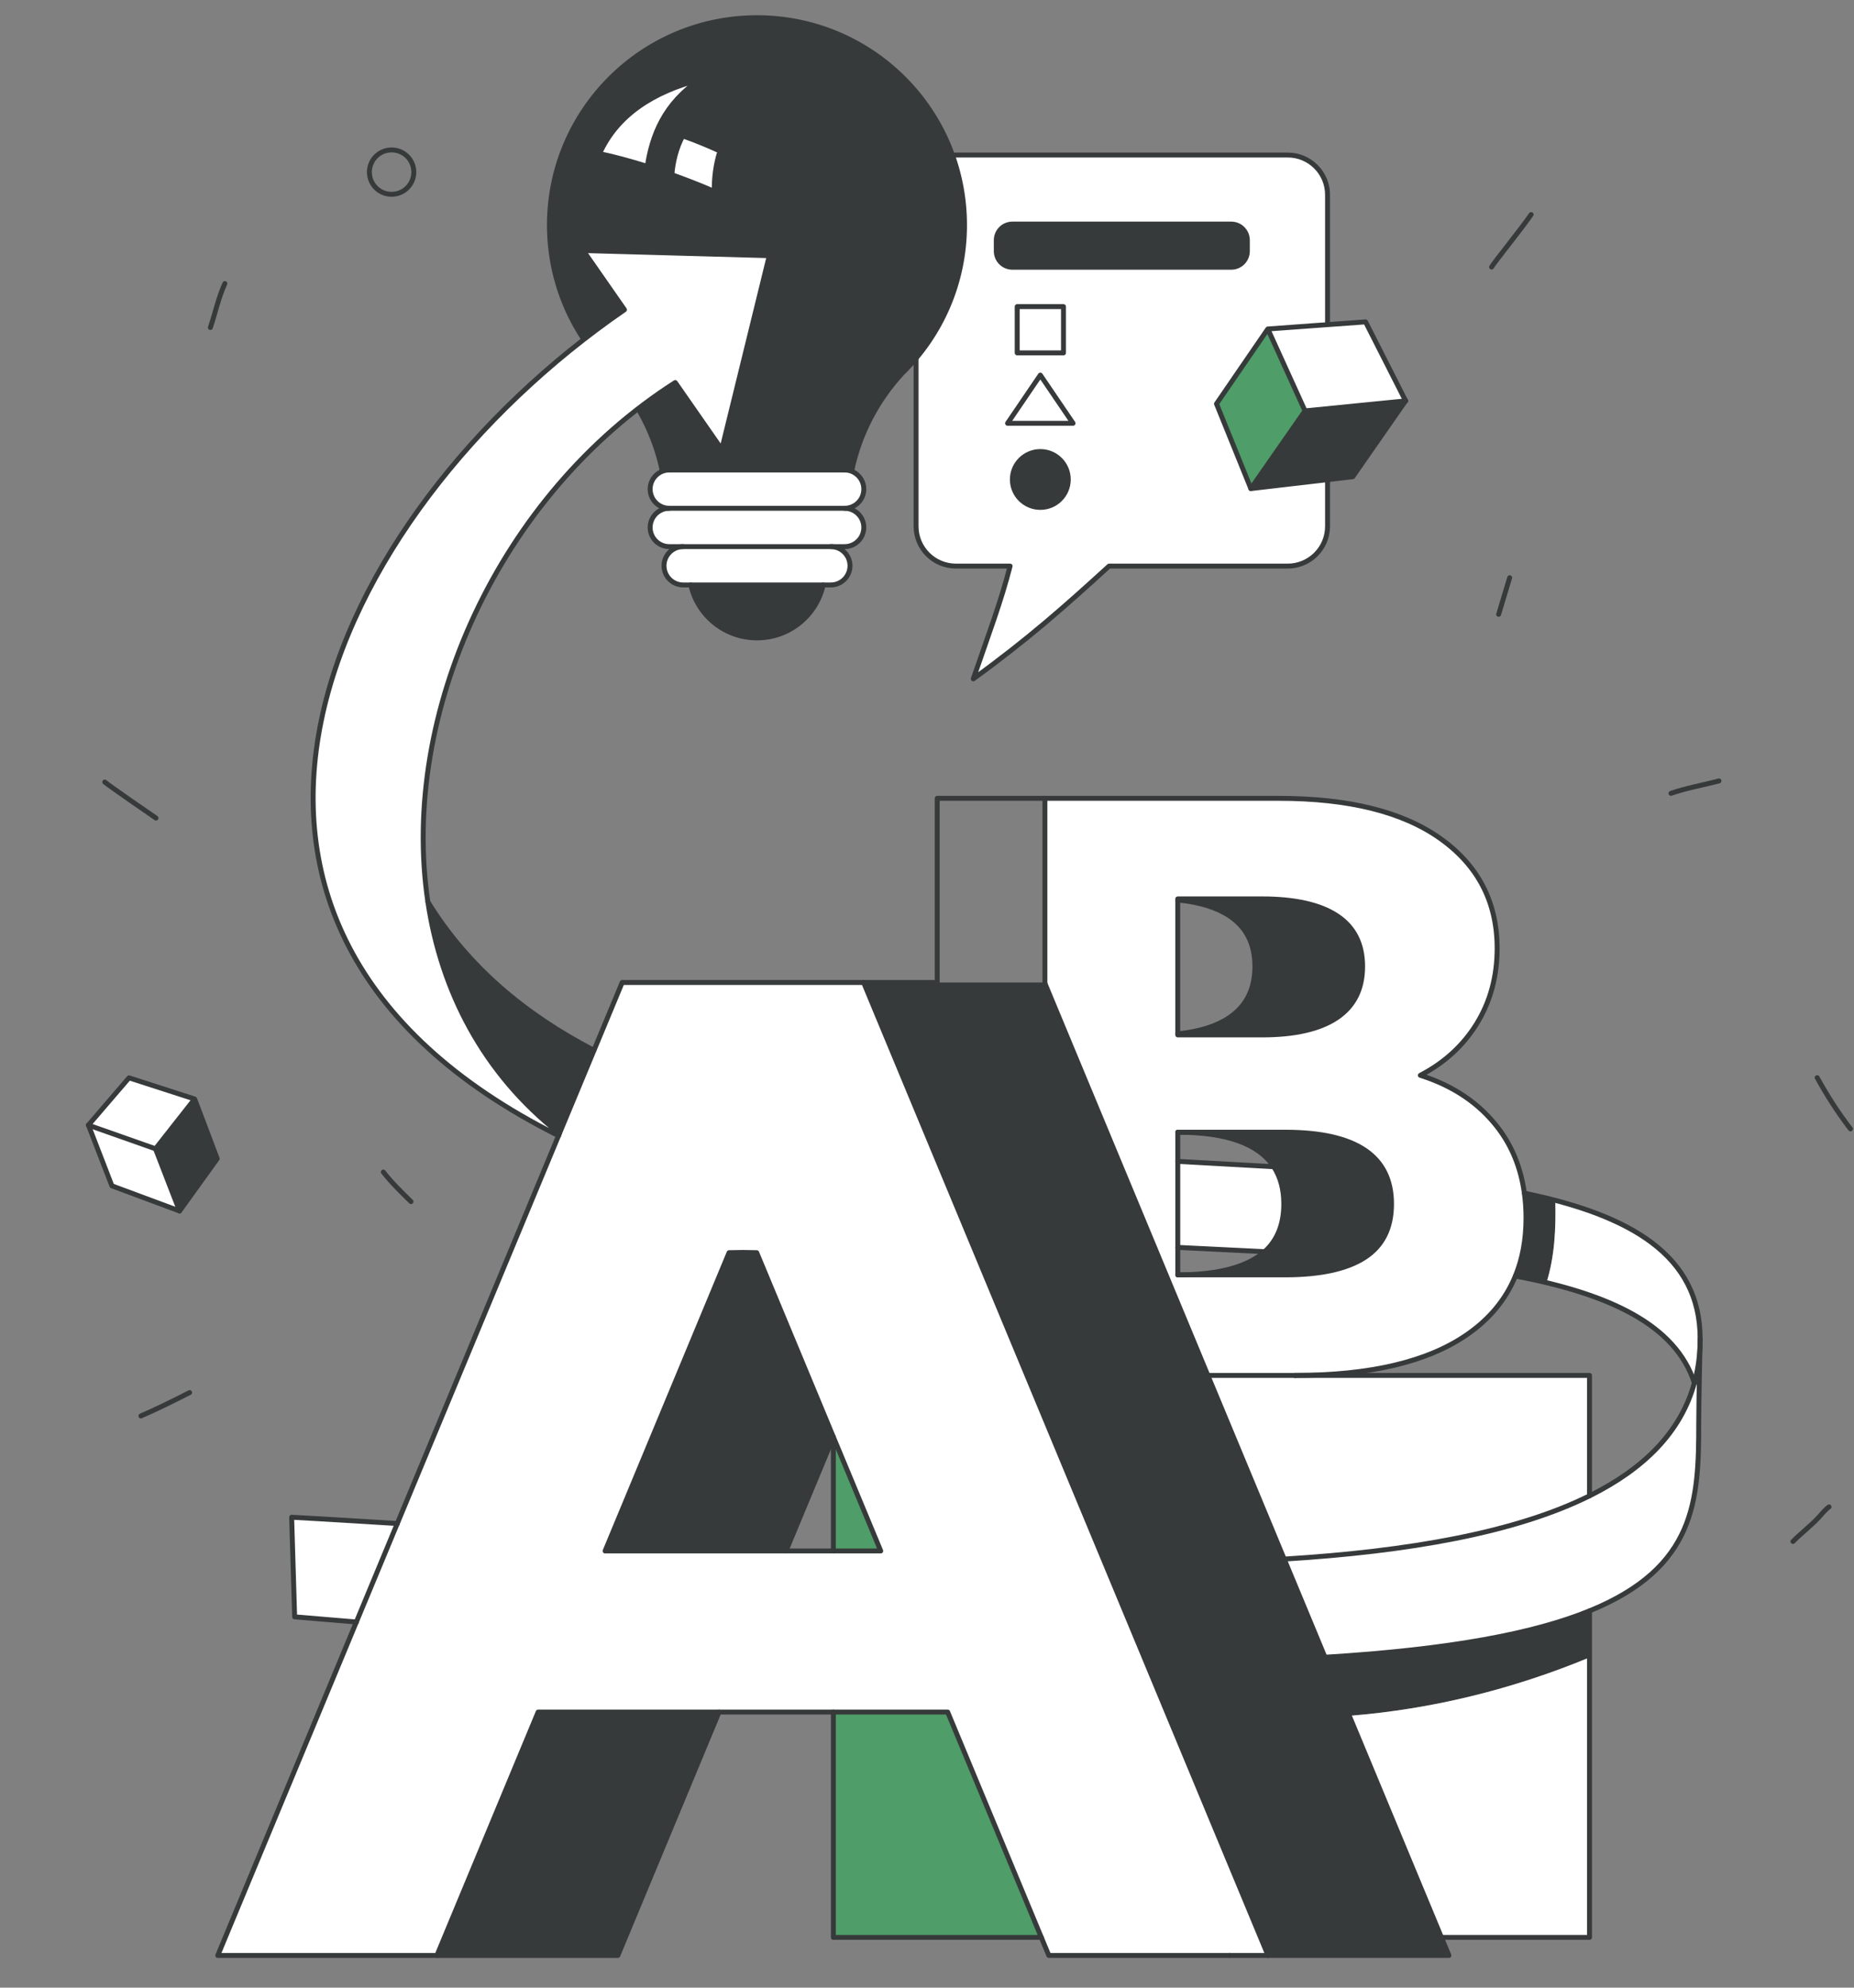 <svg width="376" height="403" viewBox="0 0 376 403" fill="none" xmlns="http://www.w3.org/2000/svg">
<rect x="0" y="0" width="376" height="403" fill="#808080" stroke="none"/>
<g clip-path="url(#clip0_1529_10736)">
<path d="M79.418 39.396C81.906 39.396 83.923 37.382 83.923 34.896C83.923 32.411 81.906 30.396 79.418 30.396C76.93 30.396 74.913 32.411 74.913 34.896C74.913 37.382 76.93 39.396 79.418 39.396Z" stroke="#373A3A" stroke-width="0.999" stroke-linecap="round" stroke-linejoin="round"/>
<path d="M303.93 124.559L306.17 117.131" stroke="#373A3A" stroke-width="0.999" stroke-linecap="round" stroke-linejoin="round"/>
<path d="M310.523 43.505C308.032 47.057 303.153 53.025 302.499 54.143" stroke="#373A3A" stroke-width="0.999" stroke-linecap="round" stroke-linejoin="round"/>
<path d="M338.886 160.858C341.8 159.813 345.521 159.158 348.612 158.333" stroke="#373A3A" stroke-width="0.999" stroke-linecap="round" stroke-linejoin="round"/>
<path d="M368.534 218.497C370.554 222.172 372.727 225.553 375.28 228.885" stroke="#373A3A" stroke-width="0.999" stroke-linecap="round" stroke-linejoin="round"/>
<path d="M363.615 312.536C365.262 310.873 367.178 309.424 368.775 307.724C369.467 306.985 370.11 306.129 370.936 305.523" stroke="#373A3A" stroke-width="0.999" stroke-linecap="round" stroke-linejoin="round"/>
<path d="M21.251 158.566C22.004 159.245 30.812 165.31 31.638 165.867" stroke="#373A3A" stroke-width="0.999" stroke-linecap="round" stroke-linejoin="round"/>
<path d="M42.662 66.403C43.666 63.468 44.309 60.313 45.606 57.488" stroke="#373A3A" stroke-width="0.999" stroke-linecap="round" stroke-linejoin="round"/>
<path d="M77.739 237.634C79.453 239.841 81.369 241.675 83.358 243.632" stroke="#373A3A" stroke-width="0.999" stroke-linecap="round" stroke-linejoin="round"/>
<path d="M28.573 287.09C31.909 285.647 35.22 283.997 38.458 282.346" stroke="#373A3A" stroke-width="0.999" stroke-linecap="round" stroke-linejoin="round"/>
<path d="M269.232 39.495V106.713C269.232 111.171 265.609 114.778 261.153 114.778H224.929C215.913 122.995 208.604 129.513 197.384 137.644C200.384 128.914 203.022 121.986 204.852 114.778H193.865C189.403 114.778 185.785 111.171 185.785 106.713V39.495C185.785 35.038 189.409 31.431 193.865 31.431H261.153C265.615 31.431 269.232 35.038 269.232 39.495ZM252.969 50.916V48.703C252.969 46.893 251.506 45.432 249.694 45.432H205.317C203.511 45.432 202.049 46.893 202.049 48.703V50.916C202.049 52.726 203.511 54.187 205.317 54.187H249.694C251.506 54.187 252.969 52.726 252.969 50.916ZM217.62 85.815L210.979 76.045L204.332 85.815H217.614H217.62ZM215.674 71.545V62.166H206.284V71.545H215.674ZM216.647 97.218C216.647 94.088 214.107 91.55 210.979 91.55C207.851 91.55 205.305 94.088 205.305 97.218C205.305 100.349 207.845 102.88 210.979 102.88C214.113 102.88 216.647 100.342 216.647 97.218Z" fill="white"/>
<path d="M252.97 48.703V50.916C252.97 52.726 251.507 54.187 249.695 54.187H205.318C203.512 54.187 202.049 52.726 202.049 50.916V48.703C202.049 46.893 203.512 45.432 205.318 45.432H249.695C251.507 45.432 252.97 46.893 252.97 48.703Z" fill="#373A3A"/>
<path d="M210.985 76.052L217.62 85.822H204.337L210.985 76.052Z" fill="white"/>
<path d="M215.681 62.166H206.291V71.545H215.681V62.166Z" fill="white"/>
<path d="M210.985 91.55C214.112 91.55 216.653 94.087 216.653 97.218C216.653 100.348 214.112 102.879 210.985 102.879C207.857 102.879 205.311 100.342 205.311 97.218C205.311 94.093 207.851 91.55 210.985 91.55Z" fill="#373A3A"/>
<path d="M224.929 114.778H261.153C265.615 114.778 269.232 111.171 269.232 106.713V39.495C269.232 35.038 265.609 31.431 261.153 31.431H193.865C189.403 31.431 185.785 35.038 185.785 39.495V106.713C185.785 111.171 189.409 114.778 193.865 114.778H204.852C203.016 121.986 200.384 128.92 197.384 137.644C208.598 129.513 215.913 122.995 224.929 114.778Z" stroke="#373A3A" stroke-width="0.999" stroke-linecap="round" stroke-linejoin="round"/>
<path d="M249.695 54.187H205.318C203.512 54.187 202.049 52.726 202.049 50.916V48.703C202.049 46.893 203.512 45.432 205.318 45.432H249.695C251.507 45.432 252.97 46.893 252.97 48.703V50.916C252.97 52.726 251.507 54.187 249.695 54.187Z" stroke="#373A3A" stroke-width="0.999" stroke-linecap="round" stroke-linejoin="round"/>
<path d="M215.681 62.166H206.291V71.545H215.681V62.166Z" stroke="#373A3A" stroke-width="0.999" stroke-linecap="round" stroke-linejoin="round"/>
<path d="M204.337 85.822L210.985 76.052L217.62 85.822H204.337Z" stroke="#373A3A" stroke-width="0.999" stroke-linecap="round" stroke-linejoin="round"/>
<path d="M216.653 97.218C216.653 94.087 214.112 91.55 210.985 91.55C207.857 91.55 205.311 94.087 205.311 97.218C205.311 100.348 207.851 102.879 210.985 102.879C214.119 102.879 216.653 100.342 216.653 97.218Z" stroke="#373A3A" stroke-width="0.999" stroke-linecap="round" stroke-linejoin="round"/>
<path d="M285.059 81.261L285.072 81.286H285.04L285.059 81.261Z" fill="white"/>
<path d="M276.941 65.26L285.057 81.26L285.039 81.285L264.662 83.308L257.115 66.703L276.941 65.26Z" fill="white"/>
<path d="M285.04 81.285L274.347 96.65L253.676 99.065L264.663 83.309L285.04 81.285Z" fill="#373A3A"/>
<path d="M257.117 66.703L264.664 83.309L253.677 99.065L246.711 81.872L257.117 66.703Z" fill="#4F9D69"/>
<path d="M285.071 81.285L276.942 65.26L257.117 66.703L264.664 83.308L253.677 99.064L246.711 81.872L257.117 66.703" stroke="#373A3A" stroke-width="0.999" stroke-linecap="round" stroke-linejoin="round"/>
<path d="M253.676 99.064L274.347 96.649L285.058 81.26" stroke="#373A3A" stroke-width="0.999" stroke-linecap="round" stroke-linejoin="round"/>
<path d="M264.665 83.309L285.042 81.285H285.072" stroke="#373A3A" stroke-width="0.999" stroke-linecap="round" stroke-linejoin="round"/>
<path d="M195.61 45.628C195.61 57.397 190.774 68.03 182.97 75.66C177.969 81.077 174.37 87.815 172.766 95.286H134.271C132.662 87.809 129.069 81.077 124.062 75.66C116.264 68.03 111.422 57.391 111.422 45.628C111.422 22.406 130.268 3.581 153.516 3.581C176.763 3.581 195.604 22.406 195.604 45.628H195.61ZM144.873 38.81C144.793 36.096 145.161 33.32 146.018 30.617C143.294 29.376 140.717 28.331 138.446 27.548C137.154 30.024 136.481 32.66 136.255 35.423C139.15 36.456 142.07 37.6 144.879 38.81H144.873ZM131.272 33.748C132.245 27.426 134.712 20.976 141.984 16.139C132.349 18.64 125.114 23.385 121.595 31.156C124.472 31.761 127.795 32.654 131.278 33.748H131.272Z" fill="#373A3A"/>
<path d="M171.293 95.292C173.441 95.292 175.186 97.028 175.186 99.174C175.186 100.251 174.751 101.223 174.047 101.92C173.343 102.623 172.37 103.057 171.293 103.057H135.742C133.594 103.057 131.855 101.32 131.855 99.174C131.855 98.098 132.29 97.132 132.994 96.429C133.698 95.726 134.671 95.292 135.742 95.292H171.293Z" fill="white"/>
<path d="M171.293 103.058C173.441 103.058 175.186 104.8 175.186 106.946C175.186 108.016 174.751 108.994 174.047 109.691C173.343 110.395 172.37 110.829 171.293 110.829H135.742C133.594 110.829 131.855 109.092 131.855 106.946C131.855 105.876 132.29 104.898 132.994 104.195C133.698 103.492 134.671 103.058 135.742 103.058H171.293Z" fill="white"/>
<path d="M168.488 110.828C170.636 110.828 172.38 112.571 172.38 114.711C172.38 115.781 171.946 116.759 171.242 117.462C170.538 118.165 169.565 118.599 168.488 118.599H138.55C136.401 118.599 134.663 116.857 134.663 114.711C134.663 113.641 135.098 112.668 135.802 111.965C136.505 111.262 137.479 110.828 138.55 110.828H168.488Z" fill="white"/>
<path d="M140.104 118.6H166.938C165.567 124.738 160.082 129.336 153.521 129.336C146.959 129.336 141.468 124.744 140.104 118.6Z" fill="#373A3A"/>
<path d="M146.018 30.618C145.161 33.321 144.793 36.09 144.873 38.811C142.07 37.594 139.144 36.451 136.249 35.424C136.481 32.66 137.154 30.025 138.44 27.549C140.711 28.331 143.288 29.383 146.011 30.618H146.018Z" fill="white"/>
<path d="M141.977 16.134C134.705 20.976 132.238 27.427 131.265 33.742C127.782 32.642 124.458 31.755 121.582 31.15C125.107 23.379 132.336 18.634 141.97 16.134H141.977Z" fill="white"/>
<path d="M171.292 95.292H172.767C174.371 87.814 177.97 81.083 182.971 75.666C190.775 68.035 195.61 57.397 195.61 45.633C195.61 22.412 176.77 3.587 153.523 3.587C130.275 3.587 111.429 22.412 111.429 45.633C111.429 57.403 116.27 68.035 124.069 75.666C129.069 81.083 132.668 87.821 134.278 95.292H171.298H171.292Z" stroke="#373A3A" stroke-width="0.999" stroke-linecap="round" stroke-linejoin="round"/>
<path d="M171.29 95.292C173.439 95.292 175.183 97.028 175.183 99.174C175.183 100.251 174.749 101.223 174.045 101.92C173.341 102.623 172.368 103.057 171.29 103.057H135.74C133.591 103.057 131.853 101.32 131.853 99.174C131.853 98.098 132.288 97.132 132.992 96.429C133.695 95.726 134.669 95.292 135.74 95.292" stroke="#373A3A" stroke-width="0.999" stroke-linecap="round" stroke-linejoin="round"/>
<path d="M171.29 103.058C173.439 103.058 175.183 104.8 175.183 106.946C175.183 108.016 174.749 108.994 174.045 109.691C173.341 110.395 172.368 110.829 171.29 110.829H135.74C133.591 110.829 131.853 109.092 131.853 106.946C131.853 105.876 132.288 104.898 132.992 104.195C133.695 103.492 134.669 103.058 135.74 103.058" stroke="#373A3A" stroke-width="0.999" stroke-linecap="round" stroke-linejoin="round"/>
<path d="M168.49 110.828C170.638 110.828 172.383 112.571 172.383 114.711C172.383 115.781 171.948 116.759 171.244 117.462C170.541 118.165 169.567 118.599 168.49 118.599H138.552C136.404 118.599 134.666 116.857 134.666 114.711C134.666 113.641 135.1 112.668 135.804 111.965C136.508 111.262 137.481 110.828 138.552 110.828" stroke="#373A3A" stroke-width="0.999" stroke-linecap="round" stroke-linejoin="round"/>
<path d="M140.106 118.6C141.471 124.738 146.961 129.336 153.523 129.336C160.085 129.336 165.575 124.744 166.94 118.6" stroke="#373A3A" stroke-width="0.999" stroke-linecap="round" stroke-linejoin="round"/>
<path d="M141.977 16.133C132.343 18.634 125.108 23.378 121.588 31.149C124.465 31.754 127.789 32.647 131.272 33.741C132.245 27.419 134.712 20.969 141.983 16.133H141.977Z" stroke="#373A3A" stroke-width="0.999" stroke-linecap="round" stroke-linejoin="round"/>
<path d="M136.251 35.424C139.146 36.457 142.066 37.6 144.875 38.811C144.796 36.096 145.163 33.321 146.02 30.618C143.296 29.377 140.719 28.331 138.448 27.549C137.157 30.025 136.484 32.66 136.257 35.424H136.251Z" stroke="#373A3A" stroke-width="0.999" stroke-linecap="round" stroke-linejoin="round"/>
<path d="M344.791 271.421C344.791 271.99 344.779 272.558 344.749 273.108C344.773 272.057 344.791 271.421 344.791 271.421Z" fill="white"/>
<path d="M315.421 243.376C313.407 242.85 311.32 242.361 309.147 241.908C309.367 243.516 309.484 245.198 309.484 246.94C309.484 251.293 308.768 255.212 307.329 258.71C309.508 259.125 311.608 259.572 313.634 260.061C315.292 254.766 315.568 249.074 315.421 243.369V243.376Z" fill="#373A3A"/>
<path d="M315.421 243.376C315.568 249.08 315.299 254.773 313.634 260.067C329.297 263.834 340.235 269.923 343.62 280.391C344.232 278.165 344.612 275.811 344.741 273.329C344.741 273.262 344.741 273.182 344.741 273.115C344.765 272.063 344.783 271.427 344.783 271.427C344.783 256.277 333.447 248.121 315.415 243.382L315.421 243.376Z" fill="white"/>
<path d="M343.628 280.39C344.24 278.164 344.62 275.81 344.748 273.328C344.675 276.868 344.51 284.45 344.51 288.577C344.51 304.155 343.947 317.796 322.37 326.606C311.144 331.186 294.214 334.457 268.714 336.01L260.444 316.114C285.706 314.568 307.337 310.752 322.37 303.293C333.412 297.815 340.892 290.362 343.634 280.396L343.628 280.39Z" fill="white"/>
<path d="M322.363 326.607C311.137 331.186 294.213 334.457 268.707 336.01L273.646 347.884C290.375 346.575 306.901 342.467 322.363 336.053V326.601V326.607Z" fill="#373A3A"/>
<path d="M273.647 347.883L292.322 392.804H322.364V336.053C306.902 342.466 290.376 346.575 273.647 347.883Z" fill="white"/>
<path d="M322.364 278.873V303.287C307.331 310.746 285.699 314.561 260.438 316.108L244.958 278.867H322.364V278.873Z" fill="white"/>
<path d="M309.153 241.913C309.374 243.521 309.49 245.203 309.49 246.945C309.49 251.298 308.774 255.217 307.335 258.715C305.389 263.465 302.114 267.421 297.523 270.594C289.542 276.115 277.912 278.867 262.628 278.867H244.963L211.916 199.371V161.855H259.286C273.566 161.855 284.522 164.588 292.167 170.048C299.806 175.508 303.632 182.918 303.632 192.279C303.632 197.959 302.261 203.034 299.531 207.491C296.795 211.948 292.975 215.458 288.06 218.019C294.757 220.141 299.996 223.687 303.791 228.64C306.674 232.406 308.462 236.826 309.153 241.907V241.913ZM276.767 254.973C280.391 252.631 282.209 249.012 282.209 244.108C282.209 234.411 275.017 229.563 260.62 229.563H238.86V258.488H260.62C267.757 258.488 273.15 257.315 276.773 254.973H276.767ZM276.345 195.966C276.345 191.399 274.613 187.981 271.166 185.694C267.702 183.408 262.628 182.264 255.931 182.264H238.854V209.845H255.931C262.622 209.845 267.696 208.677 271.166 206.335C274.613 203.994 276.345 200.539 276.345 195.966Z" fill="white"/>
<path d="M244.958 278.873L293.846 396.471H257.163L175.148 199.2H211.838L244.958 278.873Z" fill="#373A3A"/>
<path d="M256.484 253.783C259.067 251.478 260.358 248.249 260.358 244.104C260.358 241.126 259.679 238.614 258.32 236.547C255.278 231.9 248.783 229.571 238.855 229.559H260.615C275.012 229.559 282.204 234.407 282.204 244.104C282.204 249.007 280.392 252.627 276.762 254.969C273.133 257.31 267.746 258.484 260.609 258.484H238.849C245.943 258.472 251.299 257.304 254.917 254.969C255.48 254.608 256 254.217 256.477 253.783H256.484Z" fill="#373A3A"/>
<path d="M271.162 185.689C274.608 187.975 276.34 191.393 276.34 195.96C276.34 200.528 274.608 203.988 271.162 206.33C267.697 208.672 262.623 209.839 255.927 209.839H238.849V209.619C243.238 209.173 246.721 208.079 249.31 206.33C252.768 203.988 254.494 200.534 254.494 195.96C254.494 191.387 252.768 187.975 249.31 185.689C246.721 183.983 243.238 182.907 238.849 182.479V182.259H255.927C262.617 182.259 267.691 183.402 271.162 185.689Z" fill="#373A3A"/>
<path d="M260.356 244.104C260.356 248.249 259.065 251.478 256.482 253.783C250.716 253.483 244.828 253.202 238.854 252.908V235.465C245.464 235.832 251.977 236.18 258.318 236.547C259.677 238.614 260.356 241.126 260.356 244.104Z" fill="white"/>
<path d="M175.147 199.2L257.168 396.471H212.712L192.2 347.124H109.145L88.621 396.471H44.171L126.192 199.2H175.16H175.147ZM178.618 314.463L153.467 253.982L150.663 253.933L147.86 253.982L122.715 314.463H178.618Z" fill="white"/>
<path d="M192.193 347.126L211.18 392.81H169.007V347.126H192.193Z" fill="white"/>
<path d="M169.007 291.353L178.617 314.464H169.007V291.353Z" fill="white"/>
<path d="M192.193 347.126L211.18 392.81H169.007V347.126H192.193Z" fill="#4F9D69"/>
<path d="M169.007 291.353L178.617 314.464H169.007V291.353Z" fill="#4F9D69"/>
<path d="M153.467 253.982L169.008 291.352L159.398 314.463H122.715L147.86 253.982L150.664 253.934L153.467 253.982Z" fill="#373A3A"/>
<path d="M156.019 51.84L146.379 91.11L136.94 77.562C101.151 100.398 81.105 144.835 86.773 182.858C89.472 200.968 98.011 217.623 113.454 229.79L113.264 230.255C27.865 187.585 65.839 104.604 126.639 62.79L118.277 50.788L156.013 51.834L156.019 51.84Z" fill="white"/>
<path d="M145.82 347.126L125.303 396.473H88.614L109.137 347.126H145.82Z" fill="#373A3A"/>
<path d="M120.463 212.958L113.461 229.803C98.017 217.636 89.472 200.981 86.779 182.871C94.89 196.035 106.538 205.744 120.463 212.965V212.958Z" fill="#373A3A"/>
<path d="M80.572 308.9L72.272 328.862C68.165 328.526 63.99 328.178 59.749 327.817L59.143 307.622C66.059 307.983 73.221 308.417 80.566 308.9H80.572Z" fill="white"/>
<path d="M211.911 199.384V161.862" stroke="#373A3A" stroke-width="0.999" stroke-linecap="round" stroke-linejoin="round"/>
<path d="M238.854 209.613V209.834H255.931C262.621 209.834 267.695 208.666 271.166 206.324C274.612 203.982 276.344 200.528 276.344 195.955C276.344 191.381 274.612 187.97 271.166 185.683C267.702 183.396 262.627 182.253 255.931 182.253H238.854V209.613V209.613Z" stroke="#373A3A" stroke-width="0.999" stroke-linecap="round" stroke-linejoin="round"/>
<path d="M238.854 258.483H260.614C267.751 258.483 273.143 257.309 276.767 254.968C280.39 252.626 282.208 249.006 282.208 244.103C282.208 234.406 275.016 229.558 260.62 229.558H238.86V258.483H238.854Z" stroke="#373A3A" stroke-width="0.999" stroke-linecap="round" stroke-linejoin="round"/>
<path d="M238.854 209.613C243.242 209.167 246.725 208.072 249.314 206.324C252.773 203.982 254.499 200.528 254.499 195.954C254.499 191.381 252.773 187.969 249.314 185.683C246.725 183.977 243.242 182.901 238.854 182.473" stroke="#373A3A" stroke-width="0.999" stroke-linecap="round" stroke-linejoin="round"/>
<path d="M238.854 258.483C245.948 258.471 251.304 257.303 254.921 254.968C255.484 254.607 256.004 254.21 256.482 253.782C259.053 251.464 260.356 248.248 260.356 244.103C260.356 241.125 259.677 238.613 258.318 236.546C255.27 231.899 248.782 229.57 238.854 229.558" stroke="#373A3A" stroke-width="0.999" stroke-linecap="round" stroke-linejoin="round"/>
<path d="M113.271 230.261L126.18 199.201H175.147L257.162 396.472" stroke="#373A3A" stroke-width="0.999" stroke-linecap="round" stroke-linejoin="round"/>
<path d="M80.573 308.9L113.271 230.261" stroke="#373A3A" stroke-width="0.999" stroke-linecap="round" stroke-linejoin="round"/>
<path d="M249.387 396.471H212.704L192.193 347.125H109.138L88.614 396.471H44.164L80.571 308.899" stroke="#373A3A" stroke-width="0.999" stroke-linecap="round" stroke-linejoin="round"/>
<path d="M211.911 199.384L293.846 396.471H249.389" stroke="#373A3A" stroke-width="0.999" stroke-linecap="round" stroke-linejoin="round"/>
<path d="M175.146 199.201H189.604" stroke="#373A3A" stroke-width="0.999" stroke-linecap="round" stroke-linejoin="round"/>
<path d="M262.621 278.873H322.362V303.287" stroke="#373A3A" stroke-width="0.999" stroke-linecap="round" stroke-linejoin="round"/>
<path d="M244.958 278.873H262.623" stroke="#373A3A" stroke-width="0.999" stroke-linecap="round" stroke-linejoin="round"/>
<path d="M190.069 199.201V161.862H259.279C273.559 161.862 284.515 164.595 292.16 170.055C299.799 175.515 303.625 182.925 303.625 192.286C303.625 197.966 302.254 203.041 299.524 207.498C296.788 211.955 292.968 215.464 288.053 218.026C294.75 220.148 299.989 223.694 303.784 228.646C306.667 232.413 308.448 236.833 309.146 241.914C309.366 243.522 309.483 245.203 309.483 246.946C309.483 251.299 308.767 255.218 307.328 258.715C305.376 263.46 302.107 267.422 297.516 270.595C289.535 276.116 277.905 278.867 262.621 278.867" stroke="#373A3A" stroke-width="0.999" stroke-linecap="round" stroke-linejoin="round"/>
<path d="M322.362 326.606V392.81H292.32" stroke="#373A3A" stroke-width="0.999" stroke-linecap="round" stroke-linejoin="round"/>
<path d="M211.18 392.81H169.007V347.126" stroke="#373A3A" stroke-width="0.999" stroke-linecap="round" stroke-linejoin="round"/>
<path d="M169.009 314.463V291.352L159.399 314.463" stroke="#373A3A" stroke-width="0.999" stroke-linecap="round" stroke-linejoin="round"/>
<path d="M145.82 347.126L125.303 396.473H88.614" stroke="#373A3A" stroke-width="0.999" stroke-linecap="round" stroke-linejoin="round"/>
<path d="M169.008 314.463H178.618L153.467 253.982L150.664 253.934L147.86 253.982L122.715 314.463H169.008Z" stroke="#373A3A" stroke-width="0.999" stroke-linecap="round" stroke-linejoin="round"/>
<path d="M343.639 280.427C343.639 280.427 343.639 280.402 343.626 280.39C339.801 268.572 326.353 262.329 307.329 258.716" stroke="#373A3A" stroke-width="0.999" stroke-linecap="round" stroke-linejoin="round"/>
<path d="M256.482 253.781L238.854 252.913" stroke="#373A3A" stroke-width="0.999" stroke-linecap="round" stroke-linejoin="round"/>
<path d="M113.271 230.262C27.871 187.591 65.846 104.611 126.645 62.797L118.284 50.795L156.02 51.84L146.379 91.111L136.941 77.562C101.152 100.398 81.106 144.836 86.773 182.859C89.473 200.969 98.012 217.624 113.455 229.791" stroke="#373A3A" stroke-width="0.999" stroke-linecap="round" stroke-linejoin="round"/>
<path d="M86.772 182.863C94.883 196.027 106.531 205.736 120.456 212.957" stroke="#373A3A" stroke-width="0.999" stroke-linecap="round" stroke-linejoin="round"/>
<path d="M238.854 235.47L258.318 236.552" stroke="#373A3A" stroke-width="0.999" stroke-linecap="round" stroke-linejoin="round"/>
<path d="M344.747 273.328C344.619 275.81 344.245 278.164 343.627 280.39C340.885 290.356 333.405 297.809 322.363 303.287C307.33 310.746 285.698 314.561 260.437 316.108" stroke="#373A3A" stroke-width="0.999" stroke-linecap="round" stroke-linejoin="round"/>
<path d="M309.152 241.914C330.79 246.383 344.795 254.582 344.795 271.421C344.795 271.989 344.783 272.558 344.752 273.108" stroke="#373A3A" stroke-width="0.999" stroke-linecap="round" stroke-linejoin="round"/>
<path d="M80.573 308.901C80.573 308.901 66.072 307.99 59.149 307.623L59.755 327.818C63.991 328.179 68.166 328.527 72.279 328.863" stroke="#373A3A" stroke-width="0.999" stroke-linecap="round" stroke-linejoin="round"/>
<path d="M268.713 336.01C294.213 334.457 311.138 331.186 322.37 326.607C343.952 317.802 344.509 304.156 344.509 288.577C344.509 284.45 344.797 271.421 344.797 271.421" stroke="#373A3A" stroke-width="0.999" stroke-linecap="round" stroke-linejoin="round"/>
<path d="M39.474 222.828L44.053 234.934L36.414 245.53L31.536 232.922L39.474 222.828Z" fill="#373A3A"/>
<path d="M39.475 222.827L31.536 232.922L17.941 228.134L17.935 228.122L26.162 218.535L39.475 222.827Z" fill="white"/>
<path d="M31.537 232.921L36.415 245.528L22.692 240.429L17.942 228.134L31.537 232.921Z" fill="white"/>
<path d="M17.936 228.122L17.942 228.134L17.923 228.128L17.936 228.122Z" fill="white"/>
<path d="M17.923 228.128L26.162 218.535L39.475 222.827L31.536 232.922L36.415 245.529L44.054 234.933L39.475 222.827" stroke="#373A3A" stroke-width="0.999" stroke-linecap="round" stroke-linejoin="round"/>
<path d="M36.414 245.529L22.691 240.43L17.935 228.122" stroke="#373A3A" stroke-width="0.999" stroke-linecap="round" stroke-linejoin="round"/>
<path d="M31.536 232.921L17.923 228.128" stroke="#373A3A" stroke-width="0.999" stroke-linecap="round" stroke-linejoin="round"/>
</g>
<defs>
<clipPath id="clip0_1529_10736">
<rect width="375.215" height="401.695" fill="white" transform="translate(0.785 0.652)"/>
</clipPath>
</defs>
</svg>
